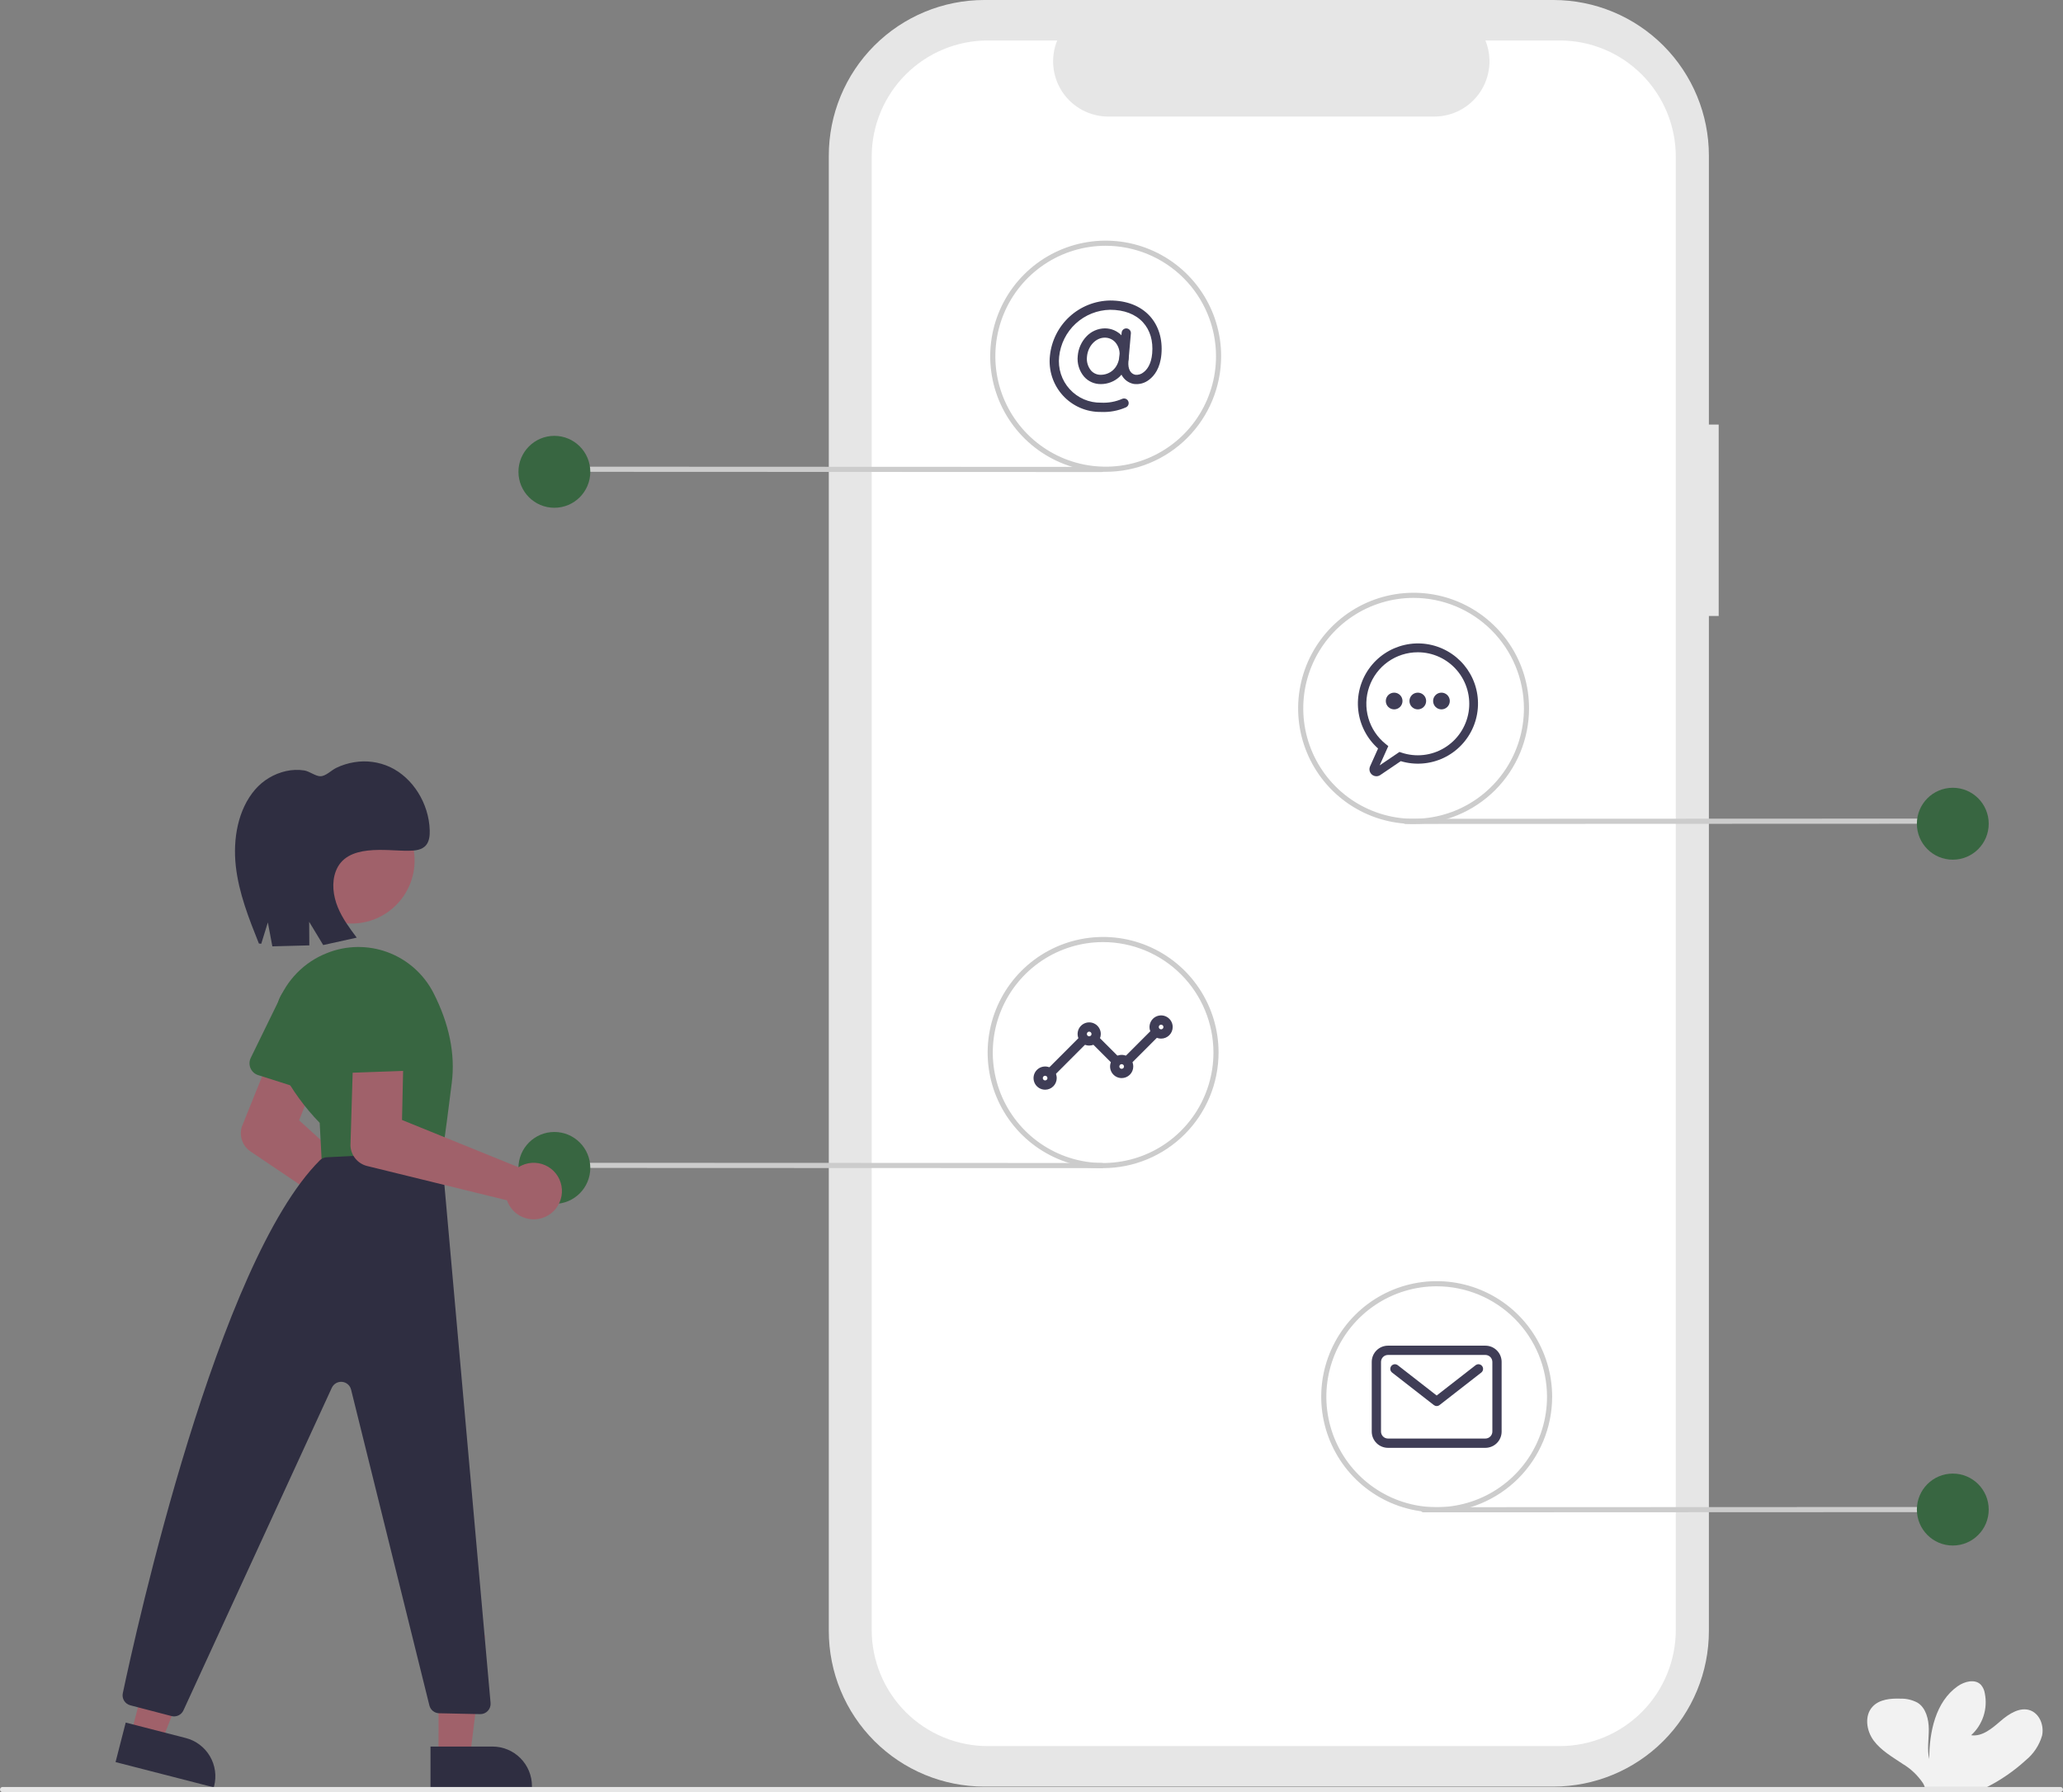 <svg width="122" height="106" viewBox="0 0 122 106" fill="none" xmlns="http://www.w3.org/2000/svg">
<rect x="0" y="0" width="122" height="106" fill="#808080" stroke="none"/>
<g clip-path="url(#clip0)">
<path d="M101.639 25.112H101.059V9.206C101.059 6.764 100.09 4.423 98.366 2.696C96.642 0.97 94.303 1.61179e-06 91.865 0H58.207C57 0 55.804 0.238 54.689 0.701C53.573 1.163 52.56 1.842 51.706 2.696C50.852 3.551 50.175 4.566 49.713 5.683C49.251 6.8 49.013 7.997 49.013 9.206V96.467C49.013 98.909 49.981 101.25 51.706 102.977C53.43 104.703 55.769 105.673 58.207 105.673H91.865C94.303 105.673 96.642 104.703 98.366 102.977C100.09 101.25 101.059 98.909 101.059 96.467V36.434H101.639L101.639 25.112Z" fill="#E6E6E6"/>
<path d="M92.236 2.394H87.843C88.044 2.89 88.122 3.428 88.067 3.961C88.012 4.494 87.828 5.005 87.529 5.45C87.231 5.894 86.828 6.259 86.356 6.51C85.884 6.762 85.357 6.894 84.822 6.894H65.54C65.005 6.894 64.478 6.762 64.006 6.51C63.534 6.258 63.131 5.894 62.833 5.45C62.534 5.005 62.35 4.494 62.295 3.961C62.24 3.428 62.318 2.89 62.52 2.394H58.416C56.595 2.394 54.849 3.119 53.561 4.408C52.273 5.697 51.55 7.446 51.55 9.269V96.403C51.55 98.227 52.273 99.975 53.561 101.265C54.849 102.554 56.595 103.278 58.416 103.278H92.236C94.057 103.278 95.803 102.554 97.091 101.265C98.379 99.975 99.102 98.227 99.102 96.403V96.403V9.269C99.102 7.446 98.378 5.697 97.091 4.408C95.803 3.118 94.057 2.394 92.236 2.394V2.394Z" fill="white"/>
<path d="M65.096 22.718C64.913 22.72 64.731 22.683 64.563 22.61C64.395 22.537 64.245 22.429 64.121 22.293C63.974 22.123 63.864 21.925 63.798 21.71C63.731 21.495 63.71 21.269 63.735 21.046C63.77 20.621 63.948 20.22 64.24 19.909C64.38 19.757 64.55 19.636 64.739 19.552C64.927 19.468 65.131 19.424 65.338 19.422C65.53 19.421 65.72 19.461 65.896 19.538C66.071 19.616 66.229 19.73 66.358 19.872C66.504 20.038 66.615 20.232 66.682 20.442C66.75 20.652 66.773 20.875 66.751 21.094V21.094C66.723 21.546 66.529 21.97 66.205 22.286C65.904 22.566 65.507 22.721 65.096 22.718V22.718ZM65.338 19.971C64.801 19.971 64.337 20.465 64.281 21.094C64.263 21.242 64.275 21.391 64.317 21.534C64.359 21.676 64.43 21.808 64.525 21.922C64.598 22.002 64.686 22.065 64.784 22.107C64.883 22.15 64.989 22.171 65.096 22.169C65.598 22.169 66.136 21.822 66.204 21.046C66.22 20.902 66.206 20.756 66.162 20.618C66.119 20.48 66.048 20.352 65.953 20.243C65.875 20.157 65.78 20.089 65.674 20.042C65.568 19.995 65.454 19.971 65.338 19.971Z" fill="#3F3D56"/>
<path d="M65.114 24.366C64.689 24.373 64.269 24.29 63.879 24.122C63.489 23.953 63.139 23.704 62.853 23.39C62.567 23.076 62.351 22.704 62.219 22.3C62.088 21.896 62.043 21.469 62.089 21.046C62.179 20.159 62.59 19.336 63.246 18.733C63.902 18.13 64.756 17.789 65.646 17.774C66.634 17.774 67.446 18.092 67.996 18.693C68.517 19.263 68.761 20.065 68.683 20.952C68.61 21.793 68.254 22.23 67.968 22.45C67.842 22.552 67.696 22.629 67.54 22.674C67.383 22.718 67.219 22.731 67.058 22.711C66.606 22.631 66.106 22.22 66.185 21.326L66.331 19.674C66.337 19.601 66.372 19.535 66.428 19.488C66.484 19.442 66.555 19.419 66.628 19.425C66.7 19.432 66.767 19.467 66.814 19.522C66.86 19.578 66.883 19.649 66.877 19.722L66.732 21.374C66.693 21.819 66.85 22.116 67.153 22.17C67.328 22.183 67.501 22.127 67.634 22.013C67.832 21.861 68.081 21.546 68.137 20.904C68.202 20.162 68.014 19.526 67.591 19.064C67.148 18.579 66.475 18.323 65.646 18.323C64.893 18.338 64.171 18.627 63.616 19.138C63.062 19.648 62.713 20.344 62.635 21.094C62.596 21.441 62.632 21.792 62.739 22.124C62.846 22.456 63.023 22.761 63.258 23.018C63.493 23.276 63.78 23.481 64.1 23.619C64.42 23.756 64.766 23.824 65.114 23.817C65.544 23.84 65.973 23.762 66.367 23.59C66.434 23.562 66.509 23.562 66.576 23.589C66.644 23.617 66.697 23.67 66.725 23.737C66.753 23.804 66.754 23.879 66.727 23.947C66.699 24.014 66.646 24.068 66.58 24.096C66.118 24.297 65.617 24.39 65.114 24.366Z" fill="#3F3D56"/>
<path d="M62.217 63.63C62.163 63.63 62.11 63.614 62.065 63.583C62.02 63.553 61.985 63.51 61.964 63.46C61.943 63.41 61.938 63.355 61.948 63.301C61.959 63.248 61.985 63.199 62.023 63.161L63.806 61.375C63.858 61.324 63.928 61.296 64 61.296C64.073 61.297 64.142 61.325 64.193 61.377C64.244 61.428 64.273 61.498 64.273 61.57C64.274 61.642 64.245 61.712 64.195 61.764L62.411 63.549C62.386 63.575 62.356 63.595 62.322 63.609C62.289 63.623 62.253 63.63 62.217 63.63ZM66.744 62.943C66.69 62.943 66.637 62.927 66.592 62.897C66.546 62.867 66.511 62.824 66.49 62.773C66.47 62.723 66.464 62.668 66.475 62.615C66.486 62.561 66.512 62.513 66.55 62.474L68.059 60.963C68.111 60.912 68.18 60.884 68.252 60.884C68.325 60.885 68.394 60.913 68.445 60.965C68.497 61.016 68.525 61.085 68.526 61.158C68.526 61.23 68.498 61.3 68.447 61.352L66.938 62.862C66.912 62.888 66.882 62.908 66.849 62.922C66.816 62.936 66.78 62.943 66.744 62.943V62.943ZM65.921 62.943C65.885 62.943 65.849 62.936 65.816 62.922C65.783 62.908 65.752 62.888 65.727 62.862L64.63 61.764C64.604 61.738 64.583 61.708 64.569 61.675C64.555 61.641 64.548 61.605 64.548 61.569C64.548 61.533 64.555 61.497 64.569 61.464C64.582 61.43 64.603 61.4 64.628 61.374C64.654 61.348 64.684 61.328 64.718 61.314C64.751 61.3 64.787 61.293 64.823 61.294C64.859 61.294 64.895 61.301 64.928 61.315C64.962 61.329 64.992 61.349 65.018 61.375L66.115 62.474C66.153 62.513 66.179 62.561 66.19 62.615C66.201 62.668 66.195 62.723 66.174 62.773C66.154 62.824 66.118 62.867 66.073 62.897C66.028 62.927 65.975 62.943 65.921 62.943V62.943Z" fill="#3F3D56"/>
<path d="M68.664 61.432C68.529 61.432 68.396 61.392 68.283 61.316C68.171 61.241 68.083 61.134 68.031 61.008C67.979 60.883 67.965 60.745 67.992 60.612C68.018 60.478 68.084 60.356 68.179 60.26C68.275 60.164 68.397 60.099 68.531 60.072C68.664 60.045 68.802 60.059 68.927 60.111C69.052 60.163 69.159 60.251 69.235 60.364C69.31 60.477 69.35 60.61 69.35 60.745C69.35 60.928 69.278 61.102 69.149 61.231C69.02 61.36 68.846 61.432 68.664 61.432V61.432ZM68.664 60.608C68.637 60.608 68.611 60.616 68.588 60.631C68.566 60.646 68.548 60.668 68.538 60.693C68.527 60.718 68.525 60.746 68.53 60.772C68.535 60.799 68.548 60.823 68.567 60.843C68.587 60.862 68.611 60.875 68.638 60.88C68.664 60.886 68.692 60.883 68.717 60.872C68.742 60.862 68.763 60.844 68.778 60.822C68.793 60.799 68.802 60.773 68.802 60.745C68.802 60.709 68.787 60.674 68.761 60.648C68.736 60.623 68.701 60.608 68.664 60.608V60.608Z" fill="#3F3D56"/>
<path d="M66.332 63.767C66.197 63.767 66.064 63.727 65.951 63.651C65.839 63.576 65.751 63.469 65.699 63.343C65.647 63.218 65.633 63.08 65.66 62.946C65.686 62.813 65.751 62.691 65.847 62.595C65.943 62.499 66.066 62.433 66.199 62.407C66.332 62.38 66.47 62.394 66.595 62.446C66.72 62.498 66.827 62.586 66.903 62.699C66.978 62.812 67.018 62.945 67.018 63.08C67.018 63.263 66.946 63.437 66.817 63.566C66.689 63.694 66.514 63.767 66.332 63.767ZM66.332 62.943C66.305 62.943 66.279 62.951 66.256 62.966C66.234 62.981 66.216 63.003 66.206 63.028C66.195 63.053 66.193 63.081 66.198 63.107C66.203 63.134 66.216 63.158 66.235 63.178C66.255 63.197 66.279 63.21 66.306 63.215C66.332 63.22 66.36 63.218 66.385 63.207C66.41 63.197 66.431 63.179 66.447 63.157C66.462 63.134 66.47 63.108 66.47 63.08C66.47 63.044 66.455 63.009 66.429 62.983C66.404 62.958 66.369 62.943 66.332 62.943V62.943Z" fill="#3F3D56"/>
<path d="M64.412 61.844C64.276 61.844 64.144 61.804 64.031 61.728C63.918 61.653 63.83 61.546 63.778 61.42C63.727 61.295 63.713 61.157 63.739 61.024C63.766 60.89 63.831 60.768 63.927 60.672C64.023 60.576 64.145 60.511 64.278 60.484C64.411 60.458 64.549 60.471 64.674 60.523C64.8 60.575 64.907 60.663 64.982 60.776C65.058 60.889 65.098 61.022 65.098 61.157C65.098 61.34 65.025 61.514 64.897 61.643C64.768 61.772 64.594 61.844 64.412 61.844V61.844ZM64.412 61.02C64.385 61.02 64.358 61.028 64.336 61.043C64.313 61.058 64.296 61.08 64.285 61.105C64.275 61.13 64.272 61.158 64.278 61.184C64.283 61.211 64.296 61.236 64.315 61.255C64.334 61.274 64.359 61.287 64.385 61.292C64.412 61.298 64.439 61.295 64.465 61.284C64.49 61.274 64.511 61.256 64.526 61.234C64.541 61.211 64.549 61.185 64.549 61.157C64.549 61.121 64.535 61.086 64.509 61.06C64.483 61.035 64.448 61.02 64.412 61.02V61.02Z" fill="#3F3D56"/>
<path d="M61.806 64.454C61.67 64.454 61.538 64.413 61.425 64.338C61.312 64.263 61.224 64.155 61.172 64.03C61.12 63.904 61.107 63.766 61.133 63.633C61.16 63.5 61.225 63.377 61.321 63.282C61.417 63.185 61.539 63.12 61.672 63.094C61.805 63.067 61.943 63.081 62.068 63.133C62.194 63.185 62.301 63.273 62.376 63.386C62.451 63.498 62.492 63.631 62.492 63.767C62.491 63.949 62.419 64.124 62.291 64.252C62.162 64.381 61.988 64.454 61.806 64.454V64.454ZM61.806 63.63C61.779 63.63 61.752 63.638 61.73 63.653C61.707 63.668 61.689 63.689 61.679 63.715C61.669 63.74 61.666 63.767 61.671 63.794C61.676 63.821 61.69 63.845 61.709 63.864C61.728 63.883 61.752 63.897 61.779 63.902C61.806 63.907 61.833 63.904 61.858 63.894C61.883 63.884 61.905 63.866 61.92 63.843C61.935 63.821 61.943 63.794 61.943 63.767C61.943 63.731 61.928 63.696 61.903 63.67C61.877 63.644 61.842 63.63 61.806 63.63V63.63Z" fill="#3F3D56"/>
<path d="M87.842 85.637H82.081C81.826 85.636 81.582 85.535 81.402 85.355C81.222 85.174 81.121 84.93 81.121 84.675V80.555C81.121 80.3 81.222 80.056 81.402 79.876C81.582 79.695 81.826 79.594 82.081 79.594H87.842C88.097 79.594 88.341 79.695 88.521 79.876C88.701 80.056 88.802 80.3 88.802 80.555V84.675C88.802 84.93 88.701 85.174 88.521 85.355C88.341 85.535 88.097 85.636 87.842 85.637V85.637ZM82.081 80.143C81.972 80.143 81.867 80.186 81.79 80.264C81.713 80.341 81.669 80.446 81.669 80.555V84.675C81.669 84.784 81.713 84.889 81.79 84.966C81.867 85.044 81.972 85.087 82.081 85.087H87.842C87.951 85.087 88.056 85.044 88.133 84.966C88.21 84.889 88.254 84.784 88.254 84.675V80.555C88.254 80.446 88.21 80.341 88.133 80.264C88.056 80.186 87.951 80.143 87.842 80.143L82.081 80.143Z" fill="#3F3D56"/>
<path d="M84.961 83.165C84.9 83.165 84.841 83.144 84.793 83.107L82.324 81.184C82.296 81.162 82.272 81.134 82.254 81.103C82.236 81.071 82.225 81.037 82.22 81.001C82.216 80.965 82.218 80.929 82.228 80.894C82.237 80.859 82.254 80.827 82.276 80.798C82.298 80.77 82.325 80.746 82.357 80.728C82.388 80.71 82.423 80.699 82.458 80.694C82.494 80.69 82.53 80.693 82.565 80.702C82.6 80.712 82.632 80.728 82.661 80.75L84.961 82.542L87.262 80.75C87.29 80.728 87.323 80.712 87.358 80.702C87.392 80.693 87.429 80.69 87.465 80.694C87.5 80.699 87.535 80.71 87.566 80.728C87.597 80.746 87.625 80.77 87.647 80.798C87.669 80.827 87.686 80.859 87.695 80.894C87.705 80.929 87.707 80.965 87.703 81.001C87.698 81.037 87.687 81.071 87.669 81.103C87.651 81.134 87.627 81.162 87.599 81.184L85.13 83.107C85.082 83.144 85.022 83.165 84.961 83.165V83.165Z" fill="#3F3D56"/>
<path d="M115.905 89.439L84.17 89.452C84.13 89.452 84.091 89.436 84.063 89.407C84.034 89.379 84.018 89.34 84.018 89.3C84.018 89.26 84.034 89.221 84.063 89.193C84.091 89.164 84.13 89.148 84.17 89.148L115.905 89.136C115.946 89.136 115.984 89.152 116.013 89.18C116.041 89.209 116.057 89.247 116.057 89.287C116.057 89.328 116.041 89.366 116.013 89.395C115.984 89.423 115.946 89.439 115.905 89.439Z" fill="#CCCCCC"/>
<path d="M115.483 91.415C116.656 91.415 117.607 90.462 117.607 89.287C117.607 88.113 116.656 87.16 115.483 87.16C114.31 87.16 113.359 88.113 113.359 89.287C113.359 90.462 114.31 91.415 115.483 91.415Z" fill="#386641"/>
<path d="M115.147 48.722L83.108 48.734C83.067 48.734 83.029 48.718 83 48.69C82.972 48.661 82.956 48.623 82.956 48.583C82.956 48.542 82.972 48.504 83 48.475C83.029 48.447 83.067 48.431 83.108 48.431L115.147 48.418C115.187 48.418 115.225 48.434 115.254 48.462C115.282 48.491 115.298 48.53 115.298 48.57C115.298 48.61 115.282 48.649 115.254 48.677C115.225 48.706 115.187 48.722 115.147 48.722Z" fill="#CCCCCC"/>
<path d="M115.483 50.849C116.656 50.849 117.607 49.897 117.607 48.722C117.607 47.547 116.656 46.595 115.483 46.595C114.31 46.595 113.359 47.547 113.359 48.722C113.359 49.897 114.31 50.849 115.483 50.849Z" fill="#386641"/>
<path d="M33.12 27.907L65.159 27.92C65.199 27.92 65.238 27.904 65.266 27.875C65.295 27.847 65.311 27.808 65.311 27.768C65.311 27.728 65.295 27.689 65.266 27.66C65.238 27.632 65.199 27.616 65.159 27.616L33.12 27.603C33.08 27.603 33.041 27.619 33.013 27.648C32.984 27.676 32.968 27.715 32.968 27.755C32.968 27.796 32.984 27.834 33.013 27.863C33.041 27.891 33.08 27.907 33.12 27.907V27.907Z" fill="#CCCCCC"/>
<path d="M32.784 30.034C33.957 30.034 34.908 29.082 34.908 27.907C34.908 26.733 33.957 25.78 32.784 25.78C31.611 25.78 30.66 26.733 30.66 27.907C30.66 29.082 31.611 30.034 32.784 30.034Z" fill="#386641"/>
<path d="M33.12 69.081L65.159 69.093C65.199 69.093 65.238 69.077 65.266 69.049C65.295 69.02 65.311 68.982 65.311 68.941C65.311 68.901 65.295 68.862 65.266 68.834C65.238 68.805 65.199 68.789 65.159 68.789L33.12 68.777C33.08 68.777 33.041 68.793 33.013 68.821C32.984 68.85 32.968 68.888 32.968 68.929C32.968 68.969 32.984 69.008 33.013 69.036C33.041 69.065 33.08 69.081 33.12 69.081V69.081Z" fill="#CCCCCC"/>
<path d="M32.784 71.208C33.957 71.208 34.908 70.255 34.908 69.081C34.908 67.906 33.957 66.954 32.784 66.954C31.611 66.954 30.66 67.906 30.66 69.081C30.66 70.255 31.611 71.208 32.784 71.208Z" fill="#386641"/>
<path d="M84.961 89.452C83.611 89.452 82.291 89.051 81.168 88.3C80.045 87.549 79.17 86.481 78.653 85.231C78.136 83.982 78.001 82.608 78.264 81.281C78.528 79.955 79.178 78.737 80.133 77.781C81.088 76.825 82.305 76.173 83.629 75.91C84.954 75.646 86.327 75.781 87.575 76.299C88.822 76.816 89.889 77.692 90.639 78.817C91.389 79.941 91.79 81.263 91.79 82.615C91.788 84.428 91.068 86.166 89.788 87.447C88.507 88.729 86.772 89.45 84.961 89.452V89.452ZM84.961 76.082C83.671 76.082 82.409 76.465 81.336 77.183C80.263 77.901 79.427 78.921 78.933 80.115C78.439 81.309 78.31 82.622 78.562 83.89C78.814 85.157 79.435 86.321 80.348 87.235C81.26 88.148 82.423 88.771 83.689 89.023C84.954 89.275 86.266 89.145 87.458 88.651C88.651 88.156 89.67 87.319 90.387 86.245C91.104 85.17 91.486 83.907 91.486 82.615C91.484 80.883 90.796 79.222 89.573 77.998C88.35 76.773 86.691 76.084 84.961 76.082V76.082Z" fill="#CCCCCC"/>
<path d="M65.235 69.093C63.885 69.093 62.564 68.692 61.441 67.941C60.319 67.19 59.443 66.122 58.926 64.873C58.41 63.623 58.274 62.249 58.538 60.922C58.801 59.596 59.452 58.378 60.407 57.422C61.362 56.466 62.578 55.815 63.903 55.551C65.228 55.287 66.6 55.422 67.848 55.94C69.096 56.457 70.162 57.334 70.913 58.458C71.663 59.582 72.063 60.904 72.063 62.256C72.061 64.069 71.341 65.807 70.061 67.088C68.781 68.37 67.045 69.091 65.235 69.093ZM65.235 55.723C63.945 55.723 62.683 56.106 61.61 56.824C60.537 57.542 59.701 58.562 59.207 59.756C58.713 60.95 58.584 62.264 58.836 63.531C59.087 64.798 59.709 65.962 60.621 66.876C61.534 67.79 62.696 68.412 63.962 68.664C65.228 68.916 66.54 68.787 67.732 68.292C68.924 67.798 69.943 66.96 70.66 65.886C71.377 64.811 71.76 63.548 71.76 62.256C71.758 60.524 71.07 58.864 69.847 57.639C68.624 56.414 66.965 55.725 65.235 55.723V55.723Z" fill="#CCCCCC"/>
<path d="M83.596 48.734C82.245 48.734 80.925 48.333 79.802 47.582C78.679 46.831 77.804 45.763 77.287 44.514C76.77 43.265 76.635 41.89 76.899 40.564C77.162 39.237 77.812 38.019 78.767 37.063C79.722 36.107 80.939 35.456 82.264 35.192C83.588 34.928 84.961 35.063 86.209 35.581C87.457 36.099 88.523 36.975 89.273 38.099C90.024 39.223 90.424 40.545 90.424 41.898C90.422 43.71 89.702 45.448 88.422 46.73C87.142 48.011 85.406 48.732 83.596 48.734V48.734ZM83.596 35.364C82.305 35.364 81.044 35.748 79.971 36.465C78.898 37.183 78.061 38.204 77.568 39.397C77.074 40.591 76.945 41.905 77.196 43.172C77.448 44.439 78.07 45.603 78.982 46.517C79.894 47.431 81.057 48.053 82.323 48.305C83.588 48.557 84.9 48.428 86.093 47.933C87.285 47.439 88.304 46.601 89.021 45.527C89.738 44.453 90.121 43.19 90.121 41.898C90.119 40.165 89.431 38.505 88.207 37.28C86.984 36.055 85.326 35.366 83.596 35.364V35.364Z" fill="#CCCCCC"/>
<path d="M65.387 27.907C64.036 27.907 62.716 27.506 61.593 26.755C60.47 26.004 59.595 24.936 59.078 23.687C58.561 22.437 58.426 21.063 58.69 19.736C58.953 18.41 59.603 17.192 60.559 16.236C61.513 15.28 62.73 14.629 64.055 14.365C65.379 14.101 66.752 14.236 68 14.754C69.248 15.271 70.314 16.148 71.064 17.272C71.815 18.396 72.215 19.718 72.215 21.07C72.213 22.883 71.493 24.621 70.213 25.902C68.933 27.184 67.197 27.905 65.387 27.907V27.907ZM65.387 14.537C64.096 14.537 62.835 14.92 61.762 15.638C60.689 16.356 59.852 17.376 59.359 18.57C58.865 19.764 58.736 21.078 58.987 22.345C59.239 23.612 59.861 24.776 60.773 25.69C61.686 26.604 62.848 27.226 64.114 27.478C65.38 27.73 66.692 27.601 67.884 27.106C69.076 26.611 70.095 25.774 70.812 24.7C71.529 23.625 71.912 22.362 71.912 21.07C71.91 19.338 71.222 17.678 69.999 16.453C68.775 15.228 67.117 14.539 65.387 14.537Z" fill="#CCCCCC"/>
<path d="M22.534 74.231C22.347 74.088 22.193 73.908 22.08 73.702C21.968 73.495 21.9 73.268 21.881 73.033C21.877 72.979 21.876 72.924 21.877 72.869L14.811 68.104C14.58 67.947 14.405 67.719 14.314 67.454C14.223 67.189 14.22 66.902 14.305 66.635L17.682 58.234C17.827 57.872 18.11 57.583 18.468 57.429C18.826 57.276 19.23 57.271 19.591 57.415C19.953 57.559 20.243 57.841 20.398 58.198C20.552 58.556 20.559 58.961 20.417 59.323L17.69 66.265L23.192 71.269C23.265 71.253 23.339 71.241 23.413 71.235C23.838 71.201 24.26 71.332 24.592 71.599C24.924 71.867 25.141 72.251 25.199 72.674C25.257 73.097 25.151 73.526 24.903 73.873C24.655 74.221 24.284 74.46 23.866 74.541C23.758 74.562 23.649 74.573 23.54 74.573C23.176 74.573 22.822 74.453 22.534 74.231Z" fill="#A0616A"/>
<path d="M14.814 63.181C14.773 63.084 14.752 62.98 14.755 62.874C14.758 62.769 14.783 62.666 14.829 62.572L16.441 59.272C16.604 58.759 16.963 58.332 17.44 58.084C17.917 57.836 18.473 57.787 18.985 57.949C19.498 58.11 19.926 58.468 20.175 58.945C20.424 59.422 20.474 59.978 20.314 60.492L19.726 64.129C19.709 64.233 19.67 64.332 19.611 64.42C19.553 64.507 19.476 64.581 19.387 64.636C19.297 64.691 19.197 64.726 19.093 64.739C18.989 64.752 18.883 64.742 18.783 64.71L15.264 63.59C15.164 63.559 15.072 63.506 14.995 63.435C14.917 63.364 14.855 63.278 14.814 63.181V63.181Z" fill="#386641"/>
<path d="M25.934 103.914H27.794L28.679 96.729L25.933 96.729L25.934 103.914Z" fill="#A0616A"/>
<path d="M25.459 103.305L29.123 103.305H29.123C29.43 103.305 29.733 103.366 30.017 103.483C30.3 103.601 30.557 103.773 30.774 103.99C30.991 104.207 31.163 104.465 31.28 104.748C31.397 105.032 31.458 105.336 31.458 105.643V105.719L25.459 105.719L25.459 103.305Z" fill="#2F2E41"/>
<path d="M7.743 102.594L9.544 103.057L12.188 96.32L9.528 95.635L7.743 102.594Z" fill="#A0616A"/>
<path d="M7.434 101.887L10.982 102.8L10.983 102.8C11.28 102.876 11.559 103.01 11.804 103.195C12.049 103.379 12.255 103.61 12.411 103.874C12.567 104.138 12.67 104.431 12.713 104.735C12.756 105.039 12.739 105.348 12.663 105.646L12.644 105.719L6.834 104.224L7.434 101.887Z" fill="#2F2E41"/>
<path d="M20.791 54.626C22.849 54.626 24.518 52.955 24.518 50.894C24.518 48.833 22.849 47.163 20.791 47.163C18.732 47.163 17.064 48.833 17.064 50.894C17.064 52.955 18.732 54.626 20.791 54.626Z" fill="#A0616A"/>
<path d="M18.906 66.415C18.019 65.502 17.266 64.467 16.67 63.341C16.352 62.724 16.168 62.048 16.128 61.355C16.087 60.662 16.192 59.968 16.436 59.319C16.685 58.654 17.07 58.05 17.566 57.544C18.062 57.038 18.659 56.641 19.318 56.38C20.473 55.91 21.761 55.891 22.93 56.325C24.099 56.76 25.062 57.616 25.632 58.726C26.564 60.554 26.93 62.34 26.718 64.037C26.313 67.28 26.076 68.956 26.014 69.019L25.993 69.04L19.06 69.348L18.906 66.415Z" fill="#386641"/>
<path d="M19.318 68.451L25.522 68.141C25.678 68.133 25.832 68.187 25.95 68.29C26.069 68.393 26.143 68.538 26.157 68.694L29.011 100.726C29.018 100.811 29.008 100.897 28.98 100.978C28.952 101.059 28.908 101.133 28.849 101.195C28.791 101.258 28.721 101.307 28.642 101.34C28.563 101.374 28.479 101.39 28.393 101.388L25.969 101.336C25.836 101.333 25.707 101.287 25.603 101.203C25.499 101.12 25.425 101.005 25.393 100.875L20.762 82.193C20.732 82.071 20.665 81.961 20.569 81.879C20.474 81.797 20.356 81.746 20.23 81.735C20.105 81.723 19.979 81.75 19.87 81.813C19.762 81.876 19.675 81.971 19.622 82.085L10.847 101.168C10.787 101.298 10.684 101.402 10.555 101.463C10.426 101.524 10.28 101.538 10.142 101.502L7.703 100.865C7.552 100.825 7.422 100.729 7.34 100.597C7.258 100.464 7.23 100.304 7.262 100.152C8.065 96.358 12.872 74.634 18.925 68.621C19.031 68.518 19.17 68.457 19.318 68.451V68.451Z" fill="#2F2E41"/>
<path d="M31.067 72.047C30.842 71.978 30.635 71.862 30.458 71.707C30.282 71.552 30.139 71.362 30.041 71.149C30.018 71.099 29.998 71.048 29.981 70.996L21.706 68.966C21.435 68.898 21.193 68.744 21.016 68.527C20.839 68.31 20.737 68.042 20.725 67.762L20.998 58.71C21.01 58.32 21.176 57.951 21.459 57.684C21.742 57.416 22.119 57.271 22.508 57.282C22.897 57.292 23.267 57.456 23.535 57.738C23.804 58.02 23.95 58.398 23.941 58.787L23.774 66.245L30.664 69.04C30.726 68.999 30.791 68.963 30.859 68.932H30.859C31.105 68.817 31.375 68.765 31.646 68.779C31.917 68.792 32.18 68.872 32.413 69.01C32.647 69.149 32.843 69.342 32.985 69.573C33.127 69.805 33.21 70.067 33.228 70.338C33.246 70.609 33.198 70.88 33.088 71.128C32.978 71.376 32.81 71.594 32.597 71.762C32.384 71.93 32.133 72.044 31.867 72.094C31.6 72.144 31.326 72.127 31.067 72.047V72.047Z" fill="#A0616A"/>
<path d="M20.116 63.22C20.044 63.143 19.991 63.052 19.958 62.952C19.925 62.852 19.914 62.746 19.926 62.642L20.336 58.992C20.317 58.454 20.512 57.93 20.877 57.536C21.243 57.142 21.75 56.909 22.287 56.889C22.824 56.868 23.347 57.062 23.742 57.427C24.137 57.792 24.371 58.299 24.393 58.836L25.06 62.46C25.079 62.563 25.076 62.67 25.05 62.772C25.024 62.874 24.977 62.969 24.911 63.051C24.846 63.133 24.763 63.2 24.669 63.247C24.575 63.294 24.472 63.32 24.367 63.324L20.678 63.455C20.573 63.458 20.468 63.439 20.371 63.399C20.274 63.358 20.187 63.298 20.116 63.22V63.22Z" fill="#386641"/>
<path d="M15.45 55.821L15.84 54.56L16.106 55.975L18.293 55.917L18.283 54.522L19.114 55.898L21.096 55.46C20.673 54.895 20.245 54.321 19.974 53.656C19.703 52.99 19.604 52.209 19.857 51.535C20.483 49.868 22.855 50.335 24.152 50.321C24.53 50.316 24.957 50.289 25.205 49.979C25.392 49.746 25.422 49.412 25.413 49.104C25.364 47.516 24.412 46 23.065 45.369C22.406 45.065 21.671 44.965 20.955 45.083C20.582 45.142 20.219 45.256 19.879 45.422C19.576 45.57 19.258 45.923 18.931 45.913C18.657 45.906 18.294 45.62 17.996 45.571C17.636 45.515 17.27 45.528 16.915 45.608C16.202 45.768 15.559 46.153 15.082 46.706C14.069 47.886 13.768 49.623 13.944 51.223C14.121 52.823 14.719 54.328 15.31 55.807" fill="#2F2E41"/>
<path d="M121.848 106H0.152C0.111 106 0.073 105.984 0.044 105.955C0.016 105.927 0 105.888 0 105.848C0 105.808 0.016 105.769 0.044 105.741C0.073 105.712 0.111 105.696 0.152 105.696H121.848C121.889 105.696 121.927 105.712 121.956 105.741C121.984 105.769 122 105.808 122 105.848C122 105.888 121.984 105.927 121.956 105.955C121.927 105.984 121.889 106 121.848 106Z" fill="#E6E6E6"/>
<path d="M119.795 104.117C120.258 103.741 120.596 103.232 120.763 102.659C120.886 102.079 120.639 101.398 120.087 101.173C119.468 100.934 118.805 101.365 118.304 101.799C117.802 102.233 117.226 102.73 116.568 102.636C116.905 102.329 117.156 101.939 117.298 101.506C117.44 101.072 117.467 100.609 117.377 100.162C117.35 99.976 117.271 99.801 117.15 99.657C116.807 99.289 116.183 99.448 115.769 99.738C114.459 100.661 114.094 102.442 114.089 104.046C113.955 103.466 114.066 102.863 114.064 102.281C114.061 101.698 113.897 101.019 113.399 100.712C113.089 100.545 112.742 100.463 112.391 100.472C111.801 100.452 111.146 100.51 110.743 100.941C110.239 101.476 110.373 102.377 110.809 102.959C111.245 103.542 111.905 103.918 112.512 104.326C113.001 104.617 113.418 105.014 113.731 105.489C113.768 105.555 113.799 105.624 113.822 105.696H117.513C118.341 105.276 119.109 104.744 119.795 104.117Z" fill="#F2F2F2"/>
<path d="M81.395 45.914C81.326 45.914 81.259 45.896 81.199 45.863C81.138 45.83 81.087 45.783 81.05 45.725C81.013 45.667 80.991 45.601 80.986 45.533C80.98 45.464 80.992 45.396 81.02 45.333L81.495 44.272C80.841 43.69 80.424 42.887 80.325 42.017C80.225 41.146 80.451 40.27 80.957 39.555C81.463 38.841 82.216 38.339 83.069 38.145C83.922 37.951 84.817 38.08 85.582 38.507C86.346 38.933 86.927 39.627 87.212 40.455C87.496 41.283 87.466 42.188 87.126 42.995C86.786 43.803 86.16 44.456 85.369 44.83C84.577 45.203 83.676 45.272 82.838 45.021L81.626 45.842C81.558 45.889 81.477 45.914 81.395 45.914V45.914ZM83.845 38.581C83.214 38.58 82.598 38.777 82.083 39.142C81.568 39.508 81.18 40.025 80.972 40.622C80.763 41.218 80.746 41.865 80.921 42.472C81.096 43.079 81.456 43.617 81.95 44.01L82.1 44.13L81.589 45.271L82.761 44.476L82.877 44.515C83.295 44.656 83.739 44.704 84.177 44.656C84.616 44.608 85.038 44.465 85.416 44.236C85.794 44.008 86.118 43.701 86.365 43.335C86.612 42.969 86.777 42.554 86.849 42.118C86.92 41.682 86.895 41.236 86.777 40.811C86.659 40.385 86.45 39.99 86.164 39.654C85.878 39.318 85.523 39.047 85.122 38.862C84.722 38.676 84.286 38.581 83.845 38.581V38.581Z" fill="#3F3D56"/>
<path d="M83.845 41.958C84.117 41.958 84.338 41.736 84.338 41.463C84.338 41.19 84.117 40.969 83.845 40.969C83.572 40.969 83.351 41.19 83.351 41.463C83.351 41.736 83.572 41.958 83.845 41.958Z" fill="#3F3D56"/>
<path d="M82.446 41.958C82.719 41.958 82.94 41.736 82.94 41.463C82.94 41.19 82.719 40.969 82.446 40.969C82.174 40.969 81.953 41.19 81.953 41.463C81.953 41.736 82.174 41.958 82.446 41.958Z" fill="#3F3D56"/>
<path d="M85.243 41.958C85.516 41.958 85.737 41.736 85.737 41.463C85.737 41.19 85.516 40.969 85.243 40.969C84.971 40.969 84.75 41.19 84.75 41.463C84.75 41.736 84.971 41.958 85.243 41.958Z" fill="#3F3D56"/>
</g>
<defs>
<clipPath id="clip0">
<rect width="122" height="106" fill="white"/>
</clipPath>
</defs>
</svg>
